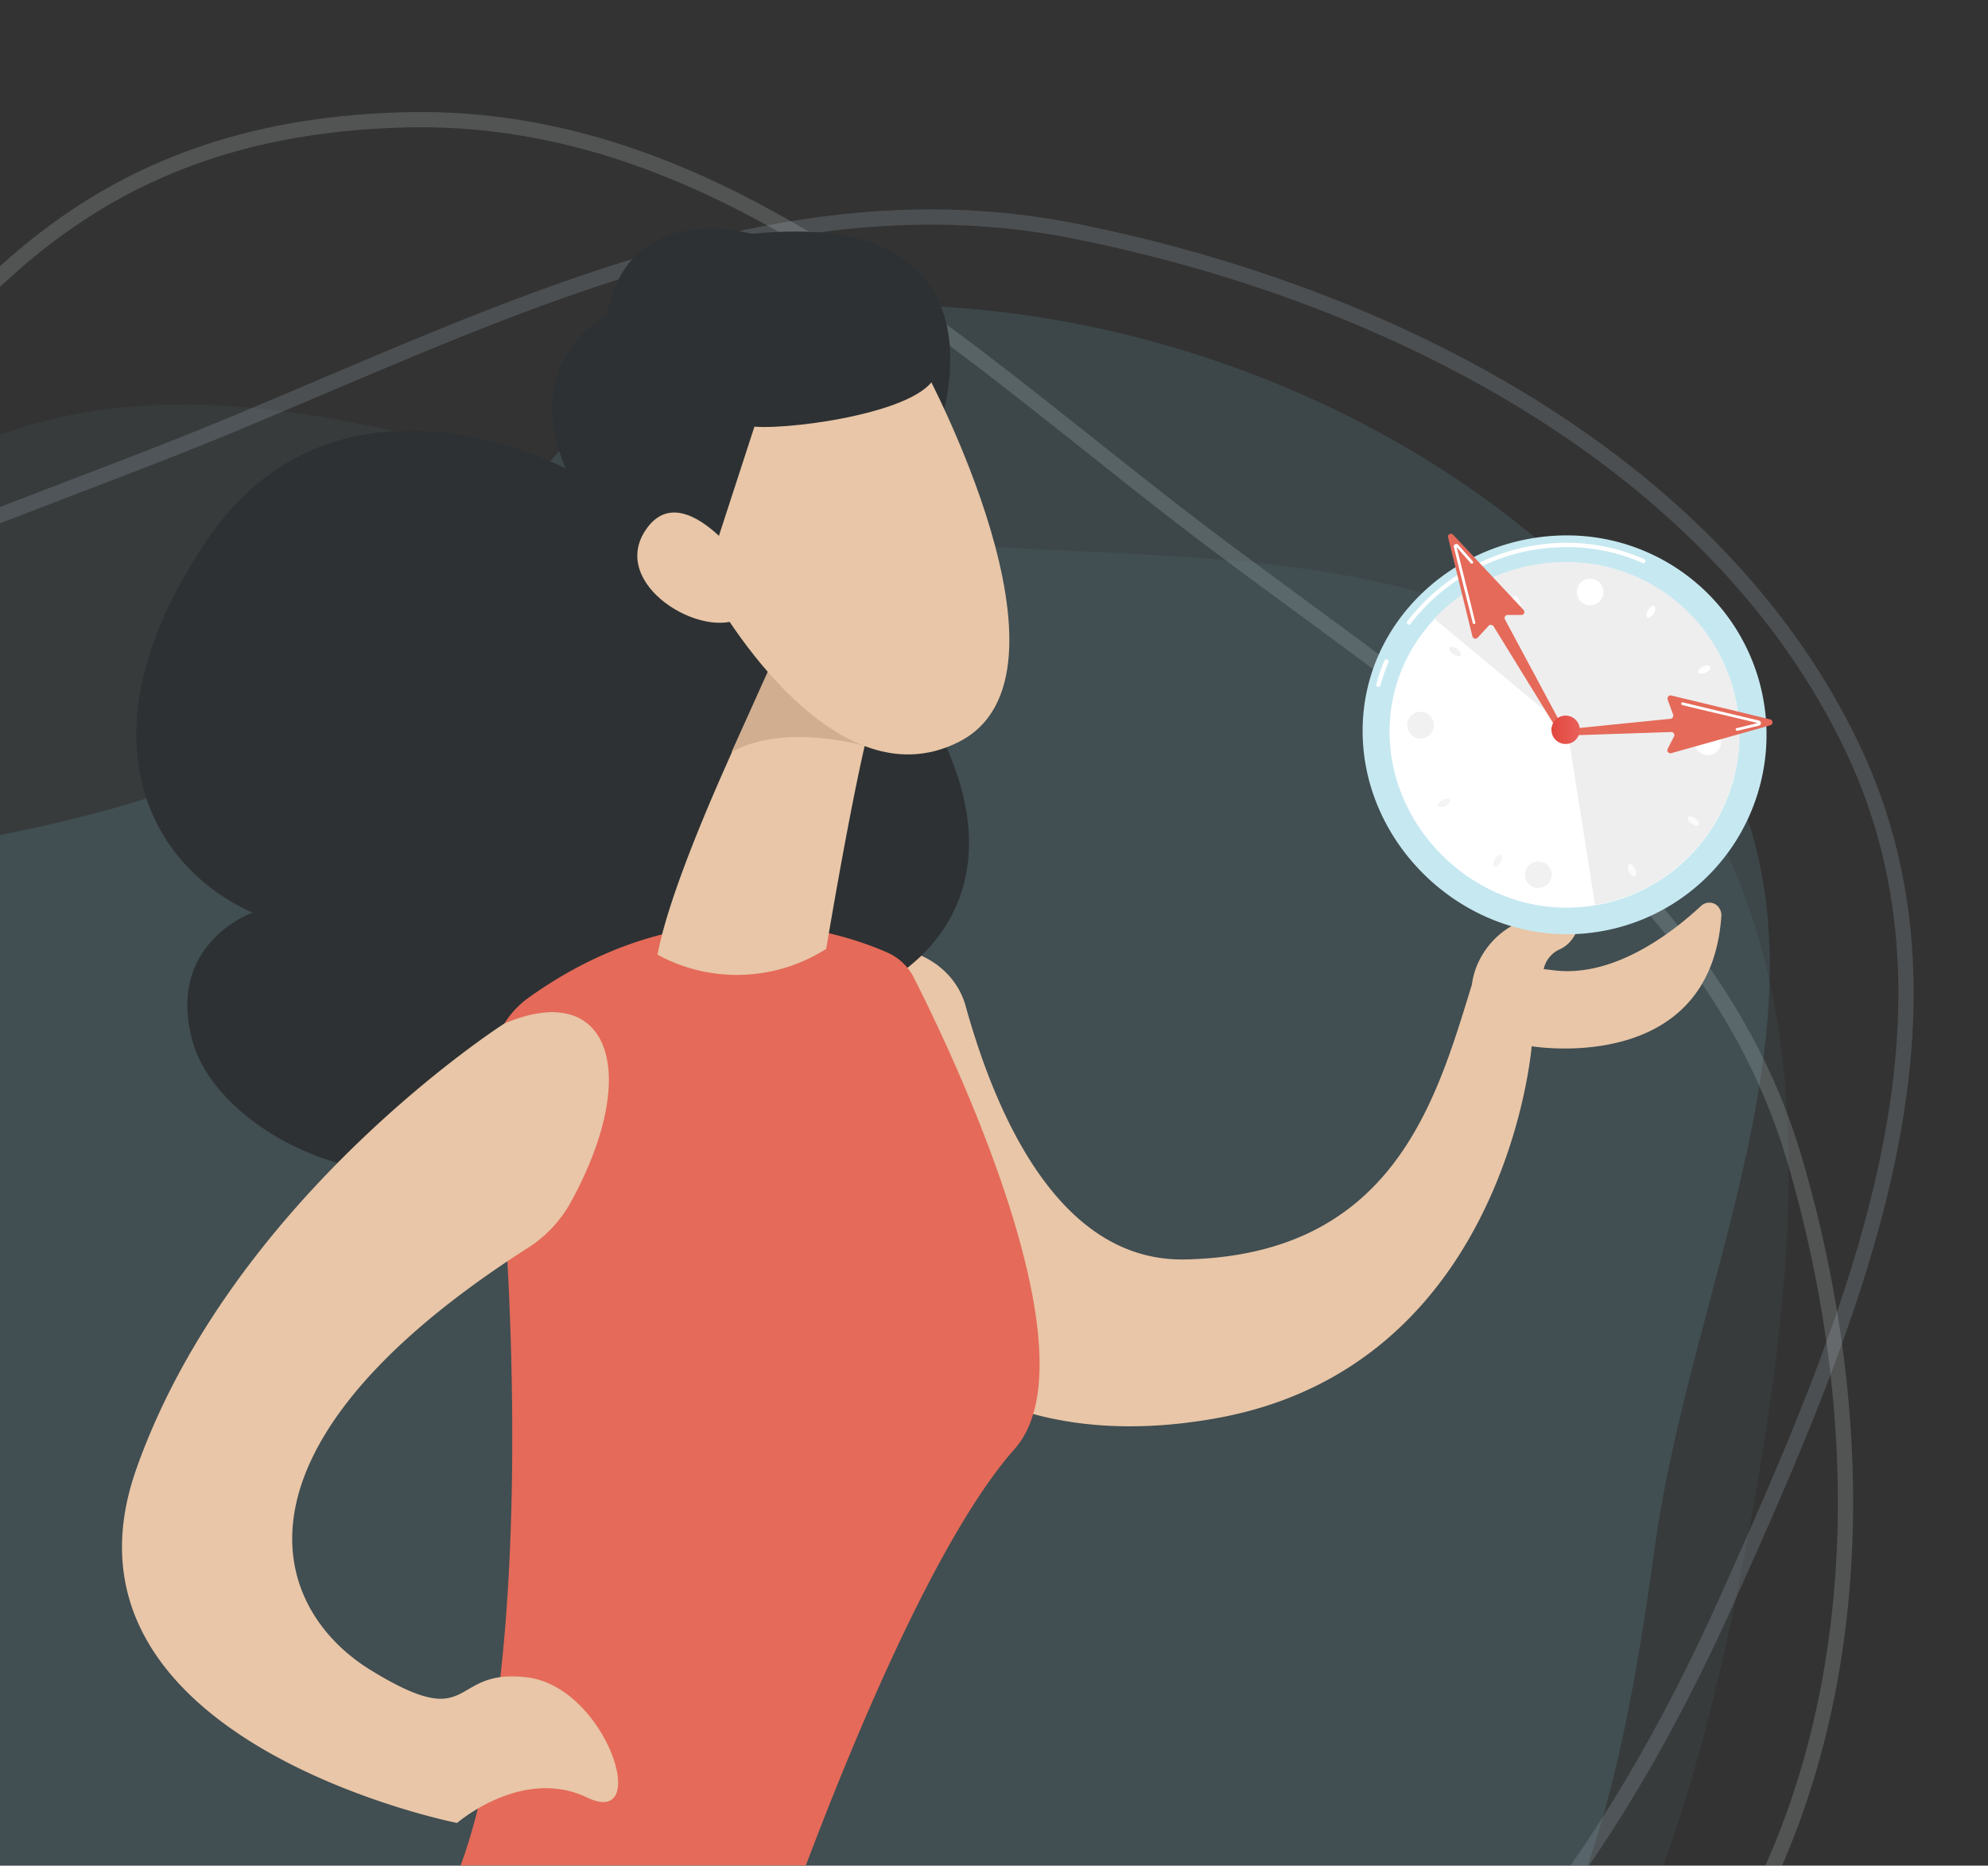 <svg id="Layer_1" data-name="Layer 1" xmlns="http://www.w3.org/2000/svg" xmlns:xlink="http://www.w3.org/1999/xlink" viewBox="0 0 391 367"><rect x="0" y="0" width="391" height="367" fill="#333333" stroke="none"/><defs><style>.cls-1,.cls-16{fill:#fff;}.cls-2,.cls-5,.cls-8{fill:none;}.cls-3{clip-path:url(#clip-path);}.cls-4{mask:url(#mask);}.cls-5{stroke:#d0d3d5;}.cls-5,.cls-8{stroke-width:3px;opacity:0.2;}.cls-16,.cls-17,.cls-5,.cls-7,.cls-8{isolation:isolate;}.cls-6,.cls-7{fill:#7abed1;fill-opacity:0.15;fill-rule:evenodd;}.cls-7{opacity:0.4;}.cls-8{stroke:#b3becb;}.cls-9{fill:#e8c6a7;}.cls-10{fill:#2d3133;}.cls-11{fill:#e56a59;}.cls-12{fill:#d0ae8f;}.cls-13{fill:#c6e8f1;}.cls-14{fill:#eee;}.cls-15,.cls-17{fill:#f1f1f1;}.cls-16,.cls-17{opacity:0.78;}.cls-18{fill:url(#linear-gradient);}</style><clipPath id="clip-path"><rect class="cls-2" width="391" height="367"/></clipPath><mask id="mask" x="-125.83" y="0" width="516.83" height="485.36" maskUnits="userSpaceOnUse"><g id="mask0"><path class="cls-1" d="M381,0H5A10,10,0,0,0-5,10V364A10,10,0,0,0,5,374H381a10,10,0,0,0,10-10V10A10,10,0,0,0,381,0Z"/></g></mask><linearGradient id="linear-gradient" x1="305.17" y1="262.44" x2="310.75" y2="262.44" gradientTransform="matrix(1, 0, 0, -1, 0, 406)" gradientUnits="userSpaceOnUse"><stop offset="0" stop-color="#e1473d"/><stop offset="1" stop-color="#e9605a"/></linearGradient></defs><g class="cls-3"><g class="cls-4"><path class="cls-5" d="M352.88,227.85C370.21,286.64,367.44,354.48,327,402c-39.21,46-108.14,51.95-170.74,56.71C100,462.94,43,457.64-3.36,427.09c-46.89-30.94-79-102.62-94.3-154.51-17.64-59.9,12.22-95.12,45.77-148.46,35.37-56.25,62-98.79,131.59-100.55C143.26,22,190.39,70.45,240.27,107.75,286.45,142.28,337.13,174.43,352.88,227.85Z"/><path class="cls-6" d="M-106.48,375.92c-41.63-47.83-6-106.47,13.13-165.1,17-52,105.4-34.42,151.67-68,46.83-34,52.8-81.84,112.43-82.81C235.64,59,302.42,91.4,335.23,143.2c30.62,48.32-2.09,105.64-9.75,161.1-7.63,55.22-16.94,93.15-60.3,131.75-45.59,40.57-135.69,39.79-199.69,27.35C.22,457.29-65.34,423.2-106.48,375.92Z"/><path class="cls-7" d="M264.6,452.25c-52.46,34.83-123.82,41.84-183.81,22.65-53.26-17-70.87-72.28-103-114.41-32.57-42.65-85.88-76.91-83.23-129.54,2.88-57.28,40.81-114.9,96.87-141.8,52.3-25.09,110.09,6,167.47,15,57.15,8.9,124.6-3.36,162.2,36.41,39.53,41.81,33.11,104.11,23.07,159.53C333.75,357.38,316.45,417.83,264.6,452.25Z"/><path class="cls-8" d="M211.21,45.43C275,58.14,338,91.71,364.37,147.16c25.58,53.79-.58,113.77-24.91,168-21.88,48.71-53.17,93.62-103.51,118C185,457.82,102.22,451.47,46,440.24-19,427.29-38.59,386.25-73.71,333.8c-37-55.29-65.08-97.06-34.7-155.63,27.77-53.53,95.48-70.33,153.83-94.56C99.45,61.17,153.29,33.89,211.21,45.43Z"/><path class="cls-9" d="M338.56,180.18a2.4,2.4,0,0,0-.33-1.38,2.34,2.34,0,0,0-1-1,2.38,2.38,0,0,0-1.39-.21,2.41,2.41,0,0,0-1.28.62c-5.88,5.47-17.4,14.26-29.22,12.63-.6-.08-1.17-.14-1.73-.2a5.6,5.6,0,0,1,1.14-2.35,5.55,5.55,0,0,1,2.08-1.57c5.61-2.63,4.11-11.92,4.11-11.92s-3.61,5.11-9.72,6c-5.26.75-10.88,6.15-11.73,12.89-7,22.67-15.35,53.21-56.4,54.06-24.18.5-36.84-27.09-43.16-49.83-3-11-18-15.42-25.51-6.87l-10.72,12.2,11,43.08S182,289.24,239.17,279s62.08-73.19,62.08-73.19S336.38,211.77,338.56,180.18Z"/><path class="cls-10" d="M184.76,83.92S200.27,40.67,147.82,46c0,0-24.23-7.15-28.43,16,0,0-17.26,8.51-8.13,30.19,0,0-45.1-24.27-71,14.68s-9.77,64.19,9.41,72.65c0,0-17.14,6.06-11.8,25.3s42.37,37,68,17.63c0,0,63.88,16.75,68.35-29.3,0,0,32.66-15.69,5.69-57.63S184.76,83.92,184.76,83.92Z"/><path class="cls-11" d="M174.6,187.41c-9.86-4.35-39-13.77-70.62,8.84a17.7,17.7,0,0,0-7.26,16.87c4.08,29,10.3,131.93-11.83,165.57,0,0,26.75,38.14,64.11,14.81,0,0,27-81.86,50.55-108.46,16.27-18.36-12.45-78.18-19.79-92.68A10.69,10.69,0,0,0,174.6,187.41Z"/><path class="cls-9" d="M153.32,128.17s-20.53,40.9-24,59.63a32.66,32.66,0,0,0,33.18-1.14s7.06-42.59,10.39-49.95Z"/><path class="cls-12" d="M170.2,146.76l-18.94-15.21-7.37,16.38C154.41,142.08,170.2,146.76,170.2,146.76Z"/><path class="cls-9" d="M181.71,72.35s32.65,60.42,6.94,73.56-49-29.81-49-29.81-5.4-31.52,5.53-40.6S181.71,72.35,181.71,72.35Z"/><path class="cls-10" d="M165,56.77s17.67,6.6,19.18,15.16-27.81,12.66-35.8,12L137.82,116.4s-15-33.64-5.23-50.76S165,56.77,165,56.77Z"/><path class="cls-9" d="M147.88,113s-13.18-19.79-20.77-8.92,11.31,22.13,19,17.27Z"/><path class="cls-9" d="M99.2,201.34s-53.45,34.13-72.37,87.58S89.9,358.61,89.9,358.61s12.81-11.14,25.59-5,3.78-21.76-11.83-23.65-9.93,11.36-30.74-1.42c-20.24-12.44-29.77-44.23,30.81-83a24.84,24.84,0,0,0,8.48-8.95C126.24,211.14,120,192.51,99.2,201.34Z"/></g><path class="cls-13" d="M347.44,144.55a39.24,39.24,0,0,1-39.24,39.23c-21.66,0-40.2-18.33-40.2-40s18.54-38.46,40.2-38.46A39.23,39.23,0,0,1,347.44,144.55Z"/><path class="cls-1" d="M271.08,135.14H271a.41.41,0,0,1-.15-.07.29.29,0,0,1-.1-.12.47.47,0,0,1-.06-.15.44.44,0,0,1,0-.16,35,35,0,0,1,1.6-4.69.42.42,0,0,1,.09-.14.34.34,0,0,1,.14-.09.4.4,0,0,1,.15,0,.41.41,0,0,1,.16,0,.42.42,0,0,1,.14.09.49.49,0,0,1,.11.3.45.45,0,0,1,0,.16,35.39,35.39,0,0,0-1.58,4.58.4.4,0,0,1-.14.22A.44.44,0,0,1,271.08,135.14Z"/><path class="cls-1" d="M277.08,122.88a.43.43,0,0,1-.22-.06.46.46,0,0,1-.15-.16.57.57,0,0,1,0-.22.49.49,0,0,1,.08-.21,39.49,39.49,0,0,1,31.43-15.45A37.55,37.55,0,0,1,323.39,110a.41.41,0,0,1,.21.54.38.38,0,0,1-.22.21.44.44,0,0,1-.32,0,36.61,36.61,0,0,0-14.88-3.12,38.66,38.66,0,0,0-30.78,15.12.33.33,0,0,1-.14.12A.39.39,0,0,1,277.08,122.88Z"/><path class="cls-1" d="M342.1,144.55a34,34,0,0,1-34,34c-18.76,0-34.8-15.87-34.8-34.63s16-33.29,34.8-33.29A34,34,0,0,1,342.1,144.55Z"/><path class="cls-14" d="M342.09,144.55a34,34,0,0,0-34-34,35.6,35.6,0,0,0-26,11.15l26.16,21.76L313.71,178A34,34,0,0,0,342.09,144.55Z"/><path class="cls-15" d="M282,142.79a2.61,2.61,0,0,1-5.2.2,2.58,2.58,0,0,1,1.26-2.61,2.6,2.6,0,0,1,2.47-.1,2.7,2.7,0,0,1,.81.61,2.63,2.63,0,0,1,.52.88A2.71,2.71,0,0,1,282,142.79Z"/><path class="cls-1" d="M338.28,147a2.62,2.62,0,1,0-3.45,1.33A2.61,2.61,0,0,0,338.28,147Z"/><path class="cls-15" d="M304.33,174a2.62,2.62,0,1,0-3.69-.15A2.63,2.63,0,0,0,304.33,174Z"/><path class="cls-1" d="M313.2,113.88a2.58,2.58,0,0,1,1.35.69,2.63,2.63,0,0,1,.74,1.33,2.61,2.61,0,0,1-2.52,3.16,2.61,2.61,0,0,1-2.61-3.08,2.6,2.6,0,0,1,3-2.1Z"/><path class="cls-16" d="M321.62,171c.27.67.2,1.3-.15,1.4s-.84-.36-1.11-1-.2-1.29.15-1.4S321.36,170.36,321.62,171Z"/><path class="cls-16" d="M298.9,118.24c.27.67.2,1.29-.15,1.4s-.85-.36-1.11-1-.2-1.3.15-1.4S298.63,117.56,298.9,118.24Z"/><path class="cls-16" d="M333.48,161c.58.44.85,1,.61,1.28s-.91.13-1.48-.3-.85-1-.61-1.28S332.91,160.56,333.48,161Z"/><path class="cls-15" d="M286.65,127.67c.58.44.85,1,.6,1.28s-.9.13-1.48-.3-.84-1-.6-1.28S286.08,127.24,286.65,127.67Z"/><path class="cls-1" d="M335,131.1c.65-.31,1.28-.29,1.41.05s-.3.87-.95,1.18-1.28.29-1.41-.05S334.33,131.41,335,131.1Z"/><path class="cls-17" d="M283.82,157.31c.66-.31,1.29-.29,1.41.05s-.3.87-1,1.18-1.28.28-1.41,0S283.17,157.62,283.82,157.31Z"/><path class="cls-1" d="M324.17,119.93c.39-.6.94-.91,1.23-.68s.2.89-.2,1.5-.95.91-1.23.68S323.77,120.54,324.17,119.93Z"/><path class="cls-17" d="M294.06,168.89c.4-.6.95-.9,1.23-.68s.2.9-.2,1.5-.94.91-1.23.68S293.67,169.5,294.06,168.89Z"/><path class="cls-11" d="M307.08,142.53,296,121.86a.64.64,0,0,1-.08-.3.75.75,0,0,1,.09-.29.58.58,0,0,1,.22-.22.61.61,0,0,1,.3-.08h2.7a.56.56,0,0,0,.33-.1.51.51,0,0,0,.22-.26.57.57,0,0,0,0-.34.6.6,0,0,0-.15-.31l-13.83-14.77a.57.57,0,0,0-.34-.18.62.62,0,0,0-.38.06.61.61,0,0,0-.26.29.55.55,0,0,0,0,.38l4.77,19.43a.66.66,0,0,0,.16.28.67.67,0,0,0,.27.16.58.58,0,0,0,.32,0,.71.71,0,0,0,.28-.16l2.18-2.37a.7.7,0,0,1,.23-.15.63.63,0,0,1,.27,0,.62.62,0,0,1,.26.09.61.61,0,0,1,.2.19l12.31,20a.58.58,0,0,0,.36.27.59.59,0,0,0,.45-.06.67.67,0,0,0,.28-.36A.64.64,0,0,0,307.08,142.53Z"/><path class="cls-1" d="M289.93,122.77a.24.24,0,0,1-.18-.07.26.26,0,0,1-.09-.16c-.06-.3-2-7.87-3.7-14.87a.53.53,0,0,1,0-.35.56.56,0,0,1,.23-.25.52.52,0,0,1,.64.13l2.85,3.23a.25.25,0,0,1,.06.2.25.25,0,0,1-.09.19.26.26,0,0,1-.19.07.27.27,0,0,1-.19-.1l-2.78-3.16c1.67,6.69,3.65,14.64,3.68,14.83a.41.41,0,0,1,0,.11.2.2,0,0,1-.05.09.19.19,0,0,1-.08.07l-.1,0Z"/><path class="cls-11" d="M308.18,144.69,328.7,144a.64.64,0,0,1,.3.08.63.63,0,0,1,.22.21.75.75,0,0,1,.09.29.6.6,0,0,1-.07.3L328,147.3a.66.66,0,0,0-.06.34.61.61,0,0,0,.13.32.63.63,0,0,0,.63.2l19.48-5.48a.66.66,0,0,0,.32-.22.63.63,0,0,0,.12-.37.59.59,0,0,0-.13-.37.65.65,0,0,0-.33-.21l-19.44-4.69a.58.58,0,0,0-.32,0,.8.8,0,0,0-.27.18.62.62,0,0,0-.14.28.69.69,0,0,0,0,.32l1.09,3a.63.63,0,0,1,0,.27.58.58,0,0,1-.09.26.61.61,0,0,1-.2.19.5.5,0,0,1-.26.08l-20.45,2.06a.6.6,0,0,0-.55.63.61.61,0,0,0,.19.41A.63.63,0,0,0,308.18,144.69Z"/><path class="cls-1" d="M341.66,143.73h-.1a.31.31,0,0,1-.1-.05.27.27,0,0,1-.07-.08.38.38,0,0,1,0-.1.41.41,0,0,1,0-.11.2.2,0,0,1,.05-.09.27.27,0,0,1,.08-.07.17.17,0,0,1,.1,0l4.08-1c-6.7-1.59-14.68-3.48-14.86-3.55a.26.26,0,0,1-.15-.14.23.23,0,0,1,0-.2.25.25,0,0,1,.14-.16.27.27,0,0,1,.2,0c.25.07,5.82,1.4,14.91,3.56a.53.53,0,0,1,.29.18.52.52,0,0,1,0,.64.61.61,0,0,1-.29.19l-4.18,1Z"/><path class="cls-18" d="M309,146.14a2.79,2.79,0,1,0-3.65-1.51A2.79,2.79,0,0,0,309,146.14Z"/></g></svg>